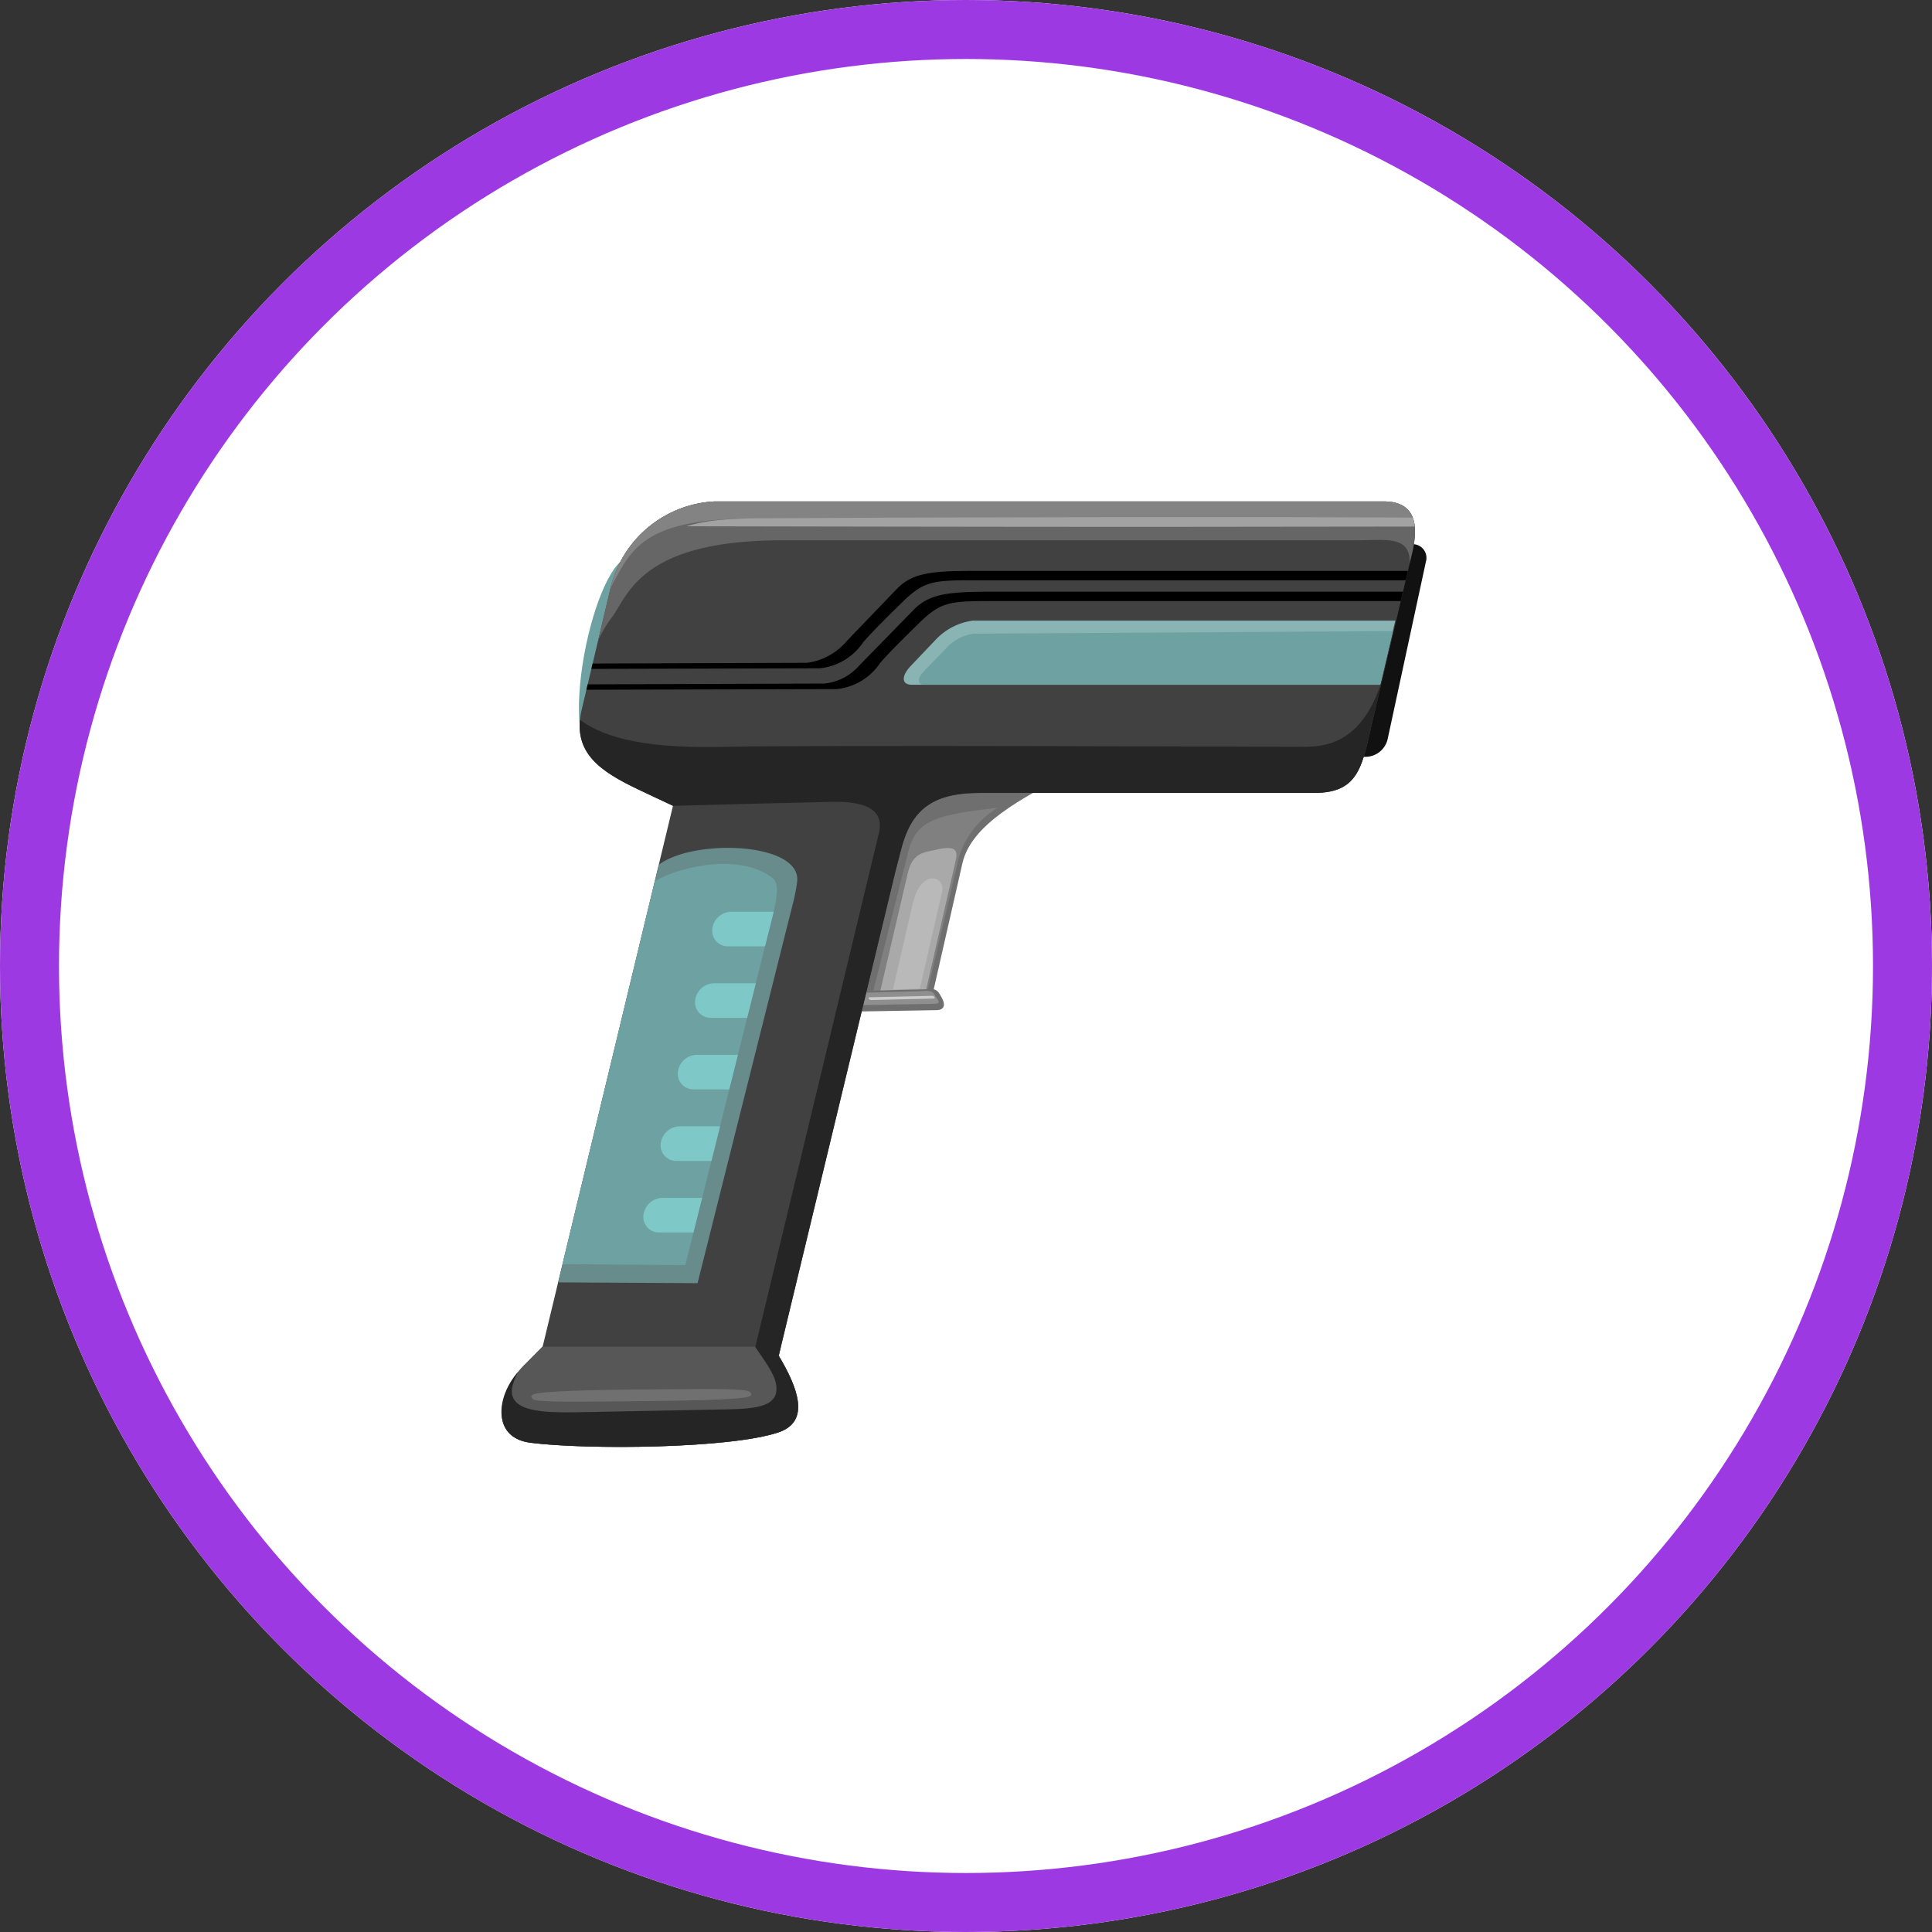 <svg xmlns="http://www.w3.org/2000/svg" xmlns:xlink="http://www.w3.org/1999/xlink" width="131" height="131" viewBox="0 0 131 131"><rect x="0" y="0" width="131" height="131" fill="#333333" stroke="none"/><defs><clipPath id="a"><rect width="62.713" height="64.112" fill="none"/></clipPath></defs><g transform="translate(-4369 8940)"><g transform="translate(4369 -8940)" fill="#fff" stroke="#9d39e3" stroke-width="4"><circle cx="65.5" cy="65.5" r="65.5" stroke="none"/><circle cx="65.5" cy="65.5" r="63.5" fill="none"/></g><g transform="translate(4403 -8906)"><g clip-path="url(#a)"><path d="M705.891,37.455h3.355a.926.926,0,0,1,.926,1.181l-2.6,12.055a1.55,1.55,0,0,1-1.435,1.18h-3.355a.925.925,0,0,1-.926-1.18l2.6-12.055a1.551,1.551,0,0,1,1.435-1.181" transform="translate(-647.487 -34.555)" fill="#111" fill-rule="evenodd"/><path d="M71.22,49.664c-1.006,0-2.353,2.947-3.008,6.582s-.371,6.582.635,6.582,2.352-2.947,3.008-6.582.371-6.582-.635-6.582" transform="translate(-62.606 -45.819)" fill="#6ea2a2" fill-rule="evenodd"/><path d="M261.794,242.416c-2.169,1.256-5.918,3.019-6.541,5.753l-1.948,8.551c.32.086.415.362.543.578.235.4.245.833-.359.843l-10.7.177.857-15.676Z" transform="translate(-223.993 -223.646)" fill="#6f6f6f" fill-rule="evenodd"/><path d="M299.88,428.805c.3.516.6.691-.035.7l-6.574.117c.1-.731.63-.833,1.328-.852l4.4-.12c.277-.008.672-.1.876.153" transform="translate(-270.564 -395.442)" fill="#8f8f8f" fill-rule="evenodd"/><path d="M334.113,268.4a5.943,5.943,0,0,0-2.61,3.34l-2.1,8.952-3.7.089,2.351-9.363c.519-2.067,1.6-2.543,6.062-3.018" transform="translate(-300.482 -247.618)" fill="gray" fill-rule="evenodd"/><path d="M336.861,304.837l-1.891,8.249-3.105.08,1.865-7.982c.324-1.386,1.139-1.371,1.8-1.534,1.865-.459,1.535.291,1.33,1.186" transform="translate(-306.169 -280.012)" fill="#a9a9a9" fill-rule="evenodd"/><path d="M321.561,433.085l4.269-.1a.182.182,0,0,1,.145.09c.029.051.01.094-.042.095l-4.268.1a.183.183,0,0,1-.145-.09c-.029-.051-.01-.094.042-.095" transform="translate(-296.612 -399.463)" fill="#ccc" fill-rule="evenodd"/><path d="M26.951,25.109,19.043,57.926c1.326,2.224,2.155,4.471-.027,5.2-3.289,1.1-12.953,1.188-16.8.7-2.843-.363-2.207-3.463-.468-5.22L3.038,57.3l8.836-36.668-1.857-.869c-2.826-1.322-5.067-2.553-4.328-5.672l2-8.418A7.653,7.653,0,0,1,14.7,0H60.045C62.2,0,62.451,1.54,61.993,3.488L59.349,14.713c-.735,3.12-.869,5.051-3.988,5.051h-22.7c-3.246,0-4.621,1.189-5.3,3.765Z" transform="translate(-0.241 -0.001)" fill="#414141" fill-rule="evenodd"/><path d="M385.663,104.371l-1.025,4.349H352.885c-.71,0-.74-.582-.063-1.293l1.677-1.763a4.227,4.227,0,0,1,2.523-1.293Z" transform="translate(-325.053 -96.29)" fill="#8ab3b3" fill-rule="evenodd"/><path d="M397.7,113.539l-.857,3.64H365.958c-.512,0-.537-.423-.046-.932l1.548-1.6a3.1,3.1,0,0,1,1.818-.932Z" transform="translate(-337.254 -104.748)" fill="#6ea2a2" fill-rule="evenodd"/><path d="M49.646,332.9l6.823-28.313c2.344-1.791,9.684-1.548,9.384,1.145a11.91,11.91,0,0,1-.289,1.481L59.1,332.953Z" transform="translate(-45.802 -279.948)" fill="#688c8c" fill-rule="evenodd"/><path d="M53.514,344.577l6.257-25.968c2.016-1.135,5.892-1.834,7.969-.218.63.49.187,1.9-.349,4.045l-5.554,22.207Z" transform="translate(-49.371 -292.863)" fill="#6ea2a2" fill-rule="evenodd"/><path d="M188.77,359.308c-.118.513-.273,1.1-.437,1.753l-.148.592h-2.51a1.056,1.056,0,0,1-1.066-1.172,1.314,1.314,0,0,1,1.278-1.172Z" transform="translate(-170.312 -331.488)" fill="#7ec8c8" fill-rule="evenodd"/><path d="M173.647,421.96l-.586,2.344H170.6a1.056,1.056,0,0,1-1.066-1.172,1.314,1.314,0,0,1,1.278-1.172Z" transform="translate(-156.4 -389.289)" fill="#7ec8c8" fill-rule="evenodd"/><path d="M158.521,484.607l-.586,2.344h-2.418a1.056,1.056,0,0,1-1.066-1.172,1.314,1.314,0,0,1,1.279-1.172Z" transform="translate(-142.487 -447.085)" fill="#7ec8c8" fill-rule="evenodd"/><path d="M143.4,547.253l-.586,2.345h-2.373a1.056,1.056,0,0,1-1.066-1.172,1.315,1.315,0,0,1,1.279-1.172Z" transform="translate(-128.575 -504.881)" fill="#7ec8c8" fill-rule="evenodd"/><path d="M128.272,609.9l-.586,2.345h-2.327a1.056,1.056,0,0,1-1.066-1.172,1.314,1.314,0,0,1,1.278-1.172Z" transform="translate(-114.665 -562.676)" fill="#7ec8c8" fill-rule="evenodd"/><path d="M19.19,740.242l-.147.61c1.326,2.224,2.155,4.471-.027,5.2-3.289,1.1-12.953,1.188-16.8.7-2.843-.363-2.207-3.463-.468-5.22l1.277-1.29Z" transform="translate(-0.241 -682.927)" fill="#575757" fill-rule="evenodd"/><path d="M26.71,168.648,18.8,201.466c1.326,2.224,2.155,4.471-.027,5.2-3.289,1.1-12.953,1.188-16.8.7-2.611-.333-2.35-3.113-.842-4.805C.7,203.4.5,204.112,1,204.613c.51.516,1.636.736,4.1.687l10.35-.2c2.007-.039,3.2-.283,3.2-1.387,0-.777-.5-1.476-1.437-2.835l8.33-34.64c.128-.532.757-2.408-3.048-2.33-2.666.054-7.945.194-10.866.273,0,0-1.856-.873-1.856-.873-2.6-1.217-4.707-2.357-4.449-4.964,1.754,1.314,4.757,1.967,9.87,1.835s39.024,0,39.024,0c1.443,0,4.109-.024,5.514-4.588l-.628,2.665c-.735,3.12-.869,5.051-3.988,5.051h-22.7c-3.246,0-4.621,1.189-5.3,3.765Z" transform="translate(0 -143.54)" fill="#252525" fill-rule="evenodd"/><path d="M84.562,9.456a8.184,8.184,0,0,1,1.019-1.694c1.1-1.646,2.154-5.126,11.495-5.126h38.868c2.035,0,3.72-.348,3.655,1.559l.166-.707c.459-1.948.21-3.487-1.947-3.487H92.476a7.654,7.654,0,0,0-7.017,5.672Z" transform="translate(-78.015 -0.001)" fill="#666" fill-rule="evenodd"/><path d="M150.112,1.684C150,.669,149.412,0,147.99,0H102.647a7.655,7.655,0,0,0-7.017,5.672l-.043.183C96.909,3.447,97.6,1.3,104.508,1.169s43.14,0,43.14,0a4.636,4.636,0,0,1,1.9.191c.329.134.507.19.565.325" transform="translate(-88.185)" fill="#838383" fill-rule="evenodd"/><path d="M74.421,68.9l16.943-.043a4.015,4.015,0,0,0,2.968-1.765c.739-.855,2.115-2.193,2.719-2.781,1.442-1.406,2.106-1.424,4.966-1.424h27.624l.15-.635H101.91c-2.927,0-4.237.138-5.294,1.222L92.9,67.28a3.6,3.6,0,0,1-2.365,1.2l-16.03.055Zm.335-1.413.087-.364,14.55-.05a4.267,4.267,0,0,0,2.7-1.495l3.377-3.514c1.049-1.091,2.366-1.222,5.294-1.222h29.357l-.15.635h-29.1c-2.86,0-3.524.018-4.966,1.424-.6.589-1.98,1.926-2.719,2.781a4.015,4.015,0,0,1-2.968,1.765Z" transform="translate(-68.659 -56.132)" fill-rule="evenodd"/><path d="M346.206,331.006l-1.5,6.546-1.824.058,1.329-5.779c.57-2.481,2.245-1.915,2-.825" transform="translate(-316.333 -304.521)" fill="#b9b9b9" fill-rule="evenodd"/><path d="M211.132,13.75c-5-.025-9.124-.036-14.067-.036-9.155,0-22.676.039-29.521.07-1.386.006-2.437.039-3.23.111a12.02,12.02,0,0,0-2.439.441c.821,0,22.634.049,34.322.037l15.073-.017a2.331,2.331,0,0,0-.136-.606" transform="translate(-149.34 -12.652)" fill="#a2a2a2" fill-rule="evenodd"/><path d="M33.648,777.323c2.785-.022,5.553-.077,6.834.032.612.052.623.232.623.3,0,.053-.094.165-.458.214-1.12.152-3.891.216-7,.24-2.986.024-5.816.088-7.006-.037-.451-.047-.45-.238-.45-.3s.145-.177.74-.238c1.272-.131,3.91-.194,6.716-.216" transform="translate(-24.164 -717.105)" fill="#707070" fill-rule="evenodd"/></g></g></g></svg>